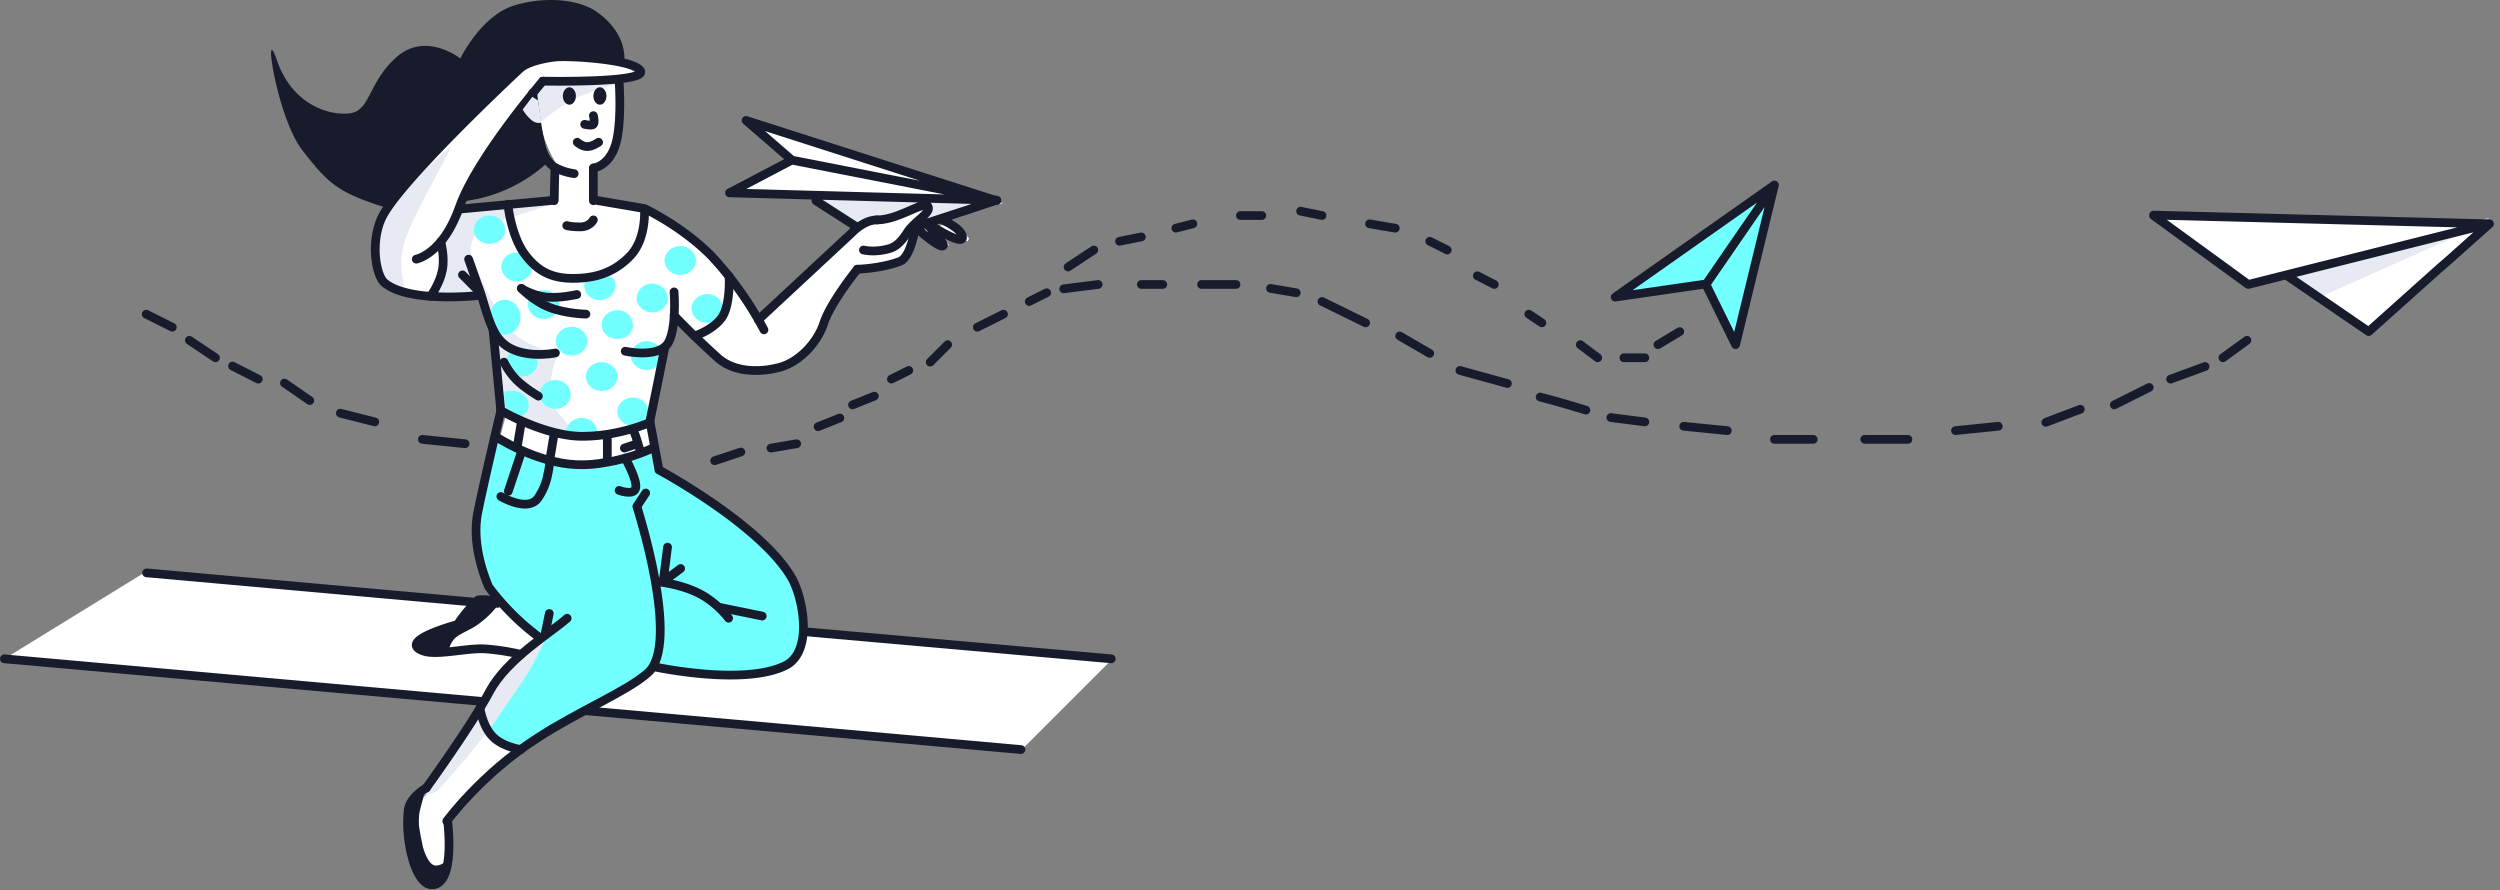 <svg width="573" height="204" fill="none" xmlns="http://www.w3.org/2000/svg">
  <rect width="100%" height="100%" fill="#808080" stroke="none"/>
  <path d="M33.5 131L255 151l-21 21L1 151l32.5-20z" fill="#fff"/>
  <path d="M234 171.8L1 151M254.7 151l-71.3-6.3-149.8-13.4" stroke="#181B2B" stroke-width="2" stroke-linecap="round" stroke-linejoin="round"/>
  <path d="M142.5 17.6c2.2-7.1-1.7-12-5.6-14.8-4-2.9-11.8-3.8-19.2-1.5-7.5 2.4-12.2 12.1-12.2 12.1S97.7 7.2 91 13 85 25.5 80 26c-5 .5-13.1-2.3-16.5-12.1-3.4-9.9-.1 12.8 5.7 20.4 5.8 7.5 8 9.6 17.7 12.8 9.8 3.2 12.9.1 22.5-1.5a34.6 34.6 0 0 0 16.7-8.9s-1.2-2.8-2.4-9.2c-1.3-6.5-2.7-11 4-14.4 6.9-3.4 12.6 11.6 14.7 4.6z" fill="#181B2B"/>
  <path d="M141 14.2c1.5 2.7 1.9 20.4-1.2 22.7-3.1 2.3-3 1.8-3 1.8V46l11.3 2s-2.3 13-7.8 15c-5.5 1.9-9.3 3.6-16.8.3-7.6-3.2-5.8-16.3-5.8-16.3l10.3-1v-7.7s-4.6-6.3-4.5-14.4c0-8.1 4.5-10.8 4.5-10.8s9 .4 13 1z" fill="#fff"/>
  <path d="M152.3 50c1.4 1.3 6 4.2 9.2 7 3.3 2.9 6 6.5 6 6.5L174 73l13.5-12.5 9.5-9 6.2-1.1s1.5-.8 3.3-1.4c2.3-.8 3.6-2.4 5-2.5 2.5-.2.5 2.5.5 2.5l-2 2.5-2 6-1 2-3.8 2H196s-1 1.8-3.5 5.5c-2 3-2.7 7-5 9.7-5 5.8-4.4 5.6-7 6.8-2.6 1.2-6.6 3.3-12.7.4a30.7 30.7 0 0 1-8.7-7.2c-2-2.3-4.6-4.2-4.6-4.2s.4.5-1.5 7c-1.3 4.3-3.3 9.9-3.5 11.5-.1 1.2-.6 4.9-.5 7 0 1.9 1.5 9 1.5 9s30.6 17.5 32.5 30c2.1 14.4-1.2 14.3-3 15.5a22 22 0 0 1-10.4 2.4c-8.2.3-19.1-1.7-19.1-1.7L147 155l-5.5 3.5L121 170l-12.5 11-6 6.5v11s-1.9 5-4.2 4c-2.3-1-3-6.8-3-6.8l-.5-7.8 1.4-4.5 2.9-2.4 12.3-18.3 5.2-8.5 7.7-6.7-12-12.6s-3.4-8.4-1.8-17c1.6-8.6 5.6-23.3 5.6-23.3L114.3 76l-3.5-9.3-1-17.7 18.3-2.7s21.2.9 24.2 3.6z" fill="#fff"/>
  <path d="M110.9 67.3S96.7 69.8 90 66c-3-1.7-4.5-5.2-4-9.5.5-7.4 5.6-12.5 5.6-12.5s20.9-22.7 27.4-28c6.5-5.3 14.3-1.7 22-1.8 5.5.8 5 3.3 5 3.3l-21 1-4 3.5-9.5 13.5-6 12 11.8-.5-6.4 20.3zM114.5 137.7l-3.9-.5-2.3 2.9-2.2 3.3-6.8 2.7-2.5 2.6 1.5 2 6.3-.5 8.1-.3 7.5 1.1 3.2-3-9-10.3z" fill="#fff"/>
  <path d="M103.5 33.5l-5.1 9.8s-4 7-5.7 12.2C90.9 60.7 93 67 93 67s-3.3-1.3-5.1-3.2c-1.8-2-4-7.3 0-14.3 7.1-9.5 15.6-16 15.6-16z" fill="#E7EAF3"/>
  <path d="M103 193s1 5-3 5.4c-2 .1-3.1-4.4-3.1-4.4s-1-4.5-.9-5.6c0-.8 0-2 .4-3.3l1.1-4.1-4.5 4.5 1 11 2 5 4.3 1.8.7-.8 2.7-5.4-.7-4.1zM114.5 138.1s-1.3 2.2-4 4.3c-2.6 2.2-5.4 2.7-6.6 4.3-1.2 1.6-1.2 3.3-1.2 3.3l-4.4-.3-3.3-2.2 4-2.5 8-3.5 3.4-4.3 4.1 1z" fill="#181B2B"/>
  <path d="M217 51.3s2.6 1 3.4 1.5c.7.5 1.7 1.9 1.7 1.9l-.3.6-3.3-1.1-4.4-2 2.5 2.6 1 1.5-3.7-1.7-2.6-1.7 2.8-.8M210 52.3l18-6.1-16-5.6-40.4-13 10.4 9.2-14.2 7.6 18.7.5 10.4 7.4H210z" fill="#fff"/>
  <path d="M230 46.5l-43.4-1 10.7 6.8 16.5-4.6-2.9 4.6 19.1-5.8zM127.8 46.4L110.3 52s-3.8 3.7-2 7.6c1.8 4 4 9.2 7.5 14.5C119.2 79.6 128 81 128 81s-4.5 9 .6 14.4c5.2 5.4-3.3 2.8-3.3 2.8l-9.6-4.2-1.9-18.2-2.8-7.9-11.3.2 2.7-5.8-.4-6.4 4.4-8.1 21.4-1.3z" fill="#E7EAF3"/>
  <path d="M145.1 98.7c.4 0 2 6 2 6M139.2 100.7v5M127 99.5l-1 6M119.5 96.7l-1 6M146.1 101.7l-3 1" stroke="#181B2B" stroke-width="2" stroke-linecap="round" stroke-linejoin="round"/>
  <path d="M150.6 102.8l-8.8 3.5-8.8.3-9.1-1.5-10.4-5.6-3.5 14-.5 11 3 11 11 11-8.5 7.5-5.5 9 3 5.5 6.5 3 24-13 4-3 3.5-3 4 1 17.9 1.1 9-1.7 2.6-4.4.6-7.7-2.5-8-10.4-12-16-10.7-3.9-2.2-1.2-5.1zM151.8 81.5c0-1.8-1.6-3.3-3.6-3.3s-3.6 1.5-3.6 3.3c0 1.8 1.6 3.3 3.6 3.3s3.6-1.5 3.6-3.3zM141.5 86.3c0-1.8-1.6-3.3-3.6-3.3s-3.6 1.5-3.6 3.3c0 1.9 1.6 3.3 3.6 3.3s3.6-1.4 3.6-3.3zM130.8 90.4c0-1.8-1.6-3.3-3.5-3.3-2 0-3.6 1.5-3.6 3.3 0 1.8 1.6 3.3 3.6 3.3s3.5-1.5 3.5-3.3zM121.2 93c0-1.9-1.6-3.4-3.6-3.4s-2-.3-2 1.5c0 1.9.2 3.2 1.8 4.1 1.8 1 3.8-.5 3.8-2.3zM148.6 94.3c0-1.8-1.6-3.2-3.5-3.2-2 0-3.6 1.4-3.6 3.2 0 1.9 1.6 3.3 3.6 3.3s3.5-1.4 3.5-3.3zM136.9 99.1c0-1.8-1.6-3.3-3.6-3.3s-3.6 1.5-3.6 3.3c0 1.8 4.6 1 4.6 1s2.6.8 2.6-1zM145 74.4c0-1.8-1.5-3.3-3.5-3.3s-3.6 1.5-3.6 3.3c0 1.9 1.6 3.3 3.6 3.3s3.6-1.4 3.6-3.3zM159.5 59.7c0-1.8-1.6-3.3-3.6-3.3s-3.6 1.5-3.6 3.3c0 1.9 1.6 3.3 3.6 3.3s3.6-1.4 3.6-3.3zM141 65.5c0-1.9-.7-2.2-2.6-2.2-2 0-4.5.3-4.5 2.2 0 1.8 1.6 3.3 3.5 3.3 2 0 3.6-1.5 3.6-3.3zM128.2 69.8c0-1.9-1.6-3.3-3.6-3.3s-3.6 1.4-3.6 3.3c0 1.8 1.6 3.3 3.6 3.3s3.6-1.5 3.6-3.3zM153 68.3c0-1.8-1.5-3.3-3.5-3.3s-3.6 1.5-3.6 3.3c0 1.8 1.6 3.3 3.6 3.3s3.6-1.5 3.6-3.3zM123.1 83c0-1.8-1.6-3.3-3.6-3.3S116 81.2 116 83c0 1.9 1.7 3.3 3.6 3.3 2 0 3.6-1.4 3.6-3.3zM165.7 70.7c0-1.8-1.6-3.3-3.6-3.3s-3.6 1.5-3.6 3.3c0 1.8 1.6 3.3 3.6 3.3s3.6-1.5 3.6-3.3zM134.6 78.2c0-1.8-1.6-3.3-3.6-3.3s-3.6 1.5-3.6 3.3c0 1.8 1.6 3.3 3.6 3.3s3.6-1.5 3.6-3.3zM122 61.2c0-1.9-1.6-3.3-3.6-3.3s-3.5 1.4-3.5 3.3c0 1.8 1.6 3.3 3.5 3.3 2 0 3.6-1.5 3.6-3.3zM119.3 72.7c0-2.2-1.6-4-3.6-4s-4 2.2-2.8 4c1.3 2.2.8 4 2.8 4 2 0 3.6-1.8 3.6-4zM115.8 52.7c0-1.9-1.6-3.3-3.6-3.3s-3.6 1.4-3.6 3.3c0 1.8 1.6 3.2 3.6 3.2s3.6-1.4 3.6-3.2z" fill="#72FFFF"/>
  <path d="M174.7 141.2l-9.8-2M125 145l.9-4.4M119.5 103.6l-3 9M110 67l-4-4M134.3 72s-4.8-.1-8.5-1.6-6.3-4.3-6.3-4.3M115.5 83s.9 2 2.8 4c2 2 5.1 3.8 5.1 3.8M153 125.4l-1 7.9M156 130.3l-4 3M148 113l-2 3" stroke="#181B2B" stroke-width="2" stroke-linecap="round" stroke-linejoin="round"/>
  <path d="M119.5 66.1s2.4 1.6 5.7 2c3.2.3 7-.6 7-.6" stroke="#181B2B" stroke-width="2" stroke-linecap="round" stroke-linejoin="round"/>
  <path d="M570.6 50.6L543.3 76l-19-12.8-8.3 2.2-22.4-16 77 1.2z" fill="#fff"/>
  <path d="M570.6 49.9l-4.9 1.4-2.4.7-2.5.7-1.2.3-35.4 10 7.5 5.1 35.9-16 3-2.2z" fill="#E7EAF3"/>
  <path d="M406.7 42.4L398 79l-7.3-14-20.4 2.6 36.5-25.2z" fill="#72FFFF"/>
  <path d="M406.7 42.4L397.8 79M406.7 42.4l-36.5 25.7M397.8 79L391 65.2M370.2 68.1l20.7-3M406.7 42.4L391 65.2M570.6 51.3l-77-2M570.6 51.3l-13.2 3.3-42.1 10.6M493.6 49.4l21.7 15.8M570.6 51.3l-9.2 8.2-2.3 2L542.9 76M524.2 63.2L542.9 76M385 76l-5 3M377 82h-4.8M366.2 82l-4-3M353.4 74l-3-2M342.5 65.2l-3.9-2M331.7 57.3l-4-2M319.8 52.3l-5.9-1M303 49.4l-4.9-1M289.2 49.4h-4.9M273.4 51.3l-3.9 1M261.6 54.3l-5 1M250.7 57.3l-5.9 3.9M515 78l-5.5 4M492.6 88.8l-8 4M505.4 84l-7.9 2.9M476.8 93.8l-7.9 3M458 97.7l-9.8 1M415.6 100.7h-8.9M437.3 100.7h-9.9M395.9 98.7l-10-1M327.7 81l-6.9-4M377 96.7l-7.8-1M363.5 94s-6.5-2-10.5-3M345.5 87.9l-10.9-3M313 74l-10-4.9M297.1 67.1l-5.9-1M283.3 65.2h-7.9M266.5 65.2h-4.9M251.7 65.2l-7.9 1M239.9 67.1l-4 2M182.6 101.7l-5.9 1M192.5 95.8l-5 2M200.4 90.8l-5 2M208.3 84.9l-4 2M217.2 79l-4 4M230 72l-6 3M106.6 101.7l-9.8-1M85.9 96.7l-7.9-2M59.2 86.9l-5.9-3M49.4 82l-6-4M39.5 75l-6-3M169.8 103.6l-6 2M71 91.8l-5.8-4M137.2 32.6s-1.4 1-2.6 1c-1.2 0-2.3-1-2.3-1" stroke="#181B2B" stroke-width="2" stroke-linecap="round" stroke-linejoin="round"/>
  <path d="M143.1 18.8s-7.3 1.7-11.8 4.1c-4.6 2.5-7.3 5.1-7.3 5.1l-1.5-1.5-1.5-2 .5-3.5 2.5-.7 1.2-1.5h18z" fill="#E7EAF3"/>
  <path d="M136 26.5s.4 1.5 0 2c-.3.4-2 0-2 0" stroke="#181B2B" stroke-width="2" stroke-linecap="round" stroke-linejoin="round"/>
  <path d="M139 22c0-1.1-.7-2-1.5-2s-1.5.9-1.5 2 .7 2 1.5 2 1.5-.9 1.5-2zM132 22c0-1.1-.7-2-1.5-2s-1.5.9-1.5 2 .7 2 1.5 2 1.5-.9 1.5-2z" fill="#181B2B"/>
  <path d="M125.6 145s-2.5 6-5.1 10c-2.6 4-5.5 8-7.5 11s-11 13.5-12.5 15-4 1-4 1l1-2c3-4 9.5-14 9.5-14l7.8-11.7 10.8-9.3z" fill="#E7EAF3"/>
  <path d="M147.7 47.8s8.6 4 15.4 10.9a79 79 0 0 1 12 16.9M147.7 47.8l-11.7-2M136 38.5V46M127.2 38.5L127 46M127 45.9l-21.4 2M147.7 47.8s.6 7.1-3.5 11.1c-4 4-8.5 4.9-12.9 4.9-4.3 0-7.8-1.2-11-5.5s-3.9-11.5-3.9-11.5M154.5 72.3c1 1.1 5 5.2 10 9.7 5.1 4.6 13.3 2.4 13.3 2.4M196.5 61.7s-6.2 7.7-7.7 12.4c-1.5 4.6-6 9.4-11 10.3" stroke="#181B2B" stroke-width="2" stroke-linecap="round" stroke-linejoin="round"/>
  <path d="M154.5 66.9s.8 10.2-2.1 12.6c-2.9 2.4-9.1 1-9.1 1" stroke="#181B2B" stroke-width="2" stroke-linecap="round" stroke-linejoin="round"/>
  <path d="M152.4 79.5l-1.6 8-1.9 9.3M107.4 59.4l2.9 8.2c1.1 3.6 2.2 7.8 4 10 4 5.2 13 3.3 13 3.3" stroke="#181B2B" stroke-width="2" stroke-linecap="round" stroke-linejoin="round"/>
  <path d="M113 75.6l1.7 17.7v.8M133.4 100c-8.5 0-18.6-5.9-18.6-5.9M149 96.8s-7 3.2-15.6 3.2M149 96.8l2 10.7M114.8 94.1s-4 16.8-5.3 23.4c-1.3 6.6 1 13.4 2.5 17a56.2 56.2 0 0 0 11.5 11.5M151 107.7s23.7 12.7 30.6 25c2.6 4.9 4.6 16.4-1.3 19.7-9.5 5-30.5.4-30.5.4" stroke="#181B2B" stroke-width="2" stroke-linecap="round" stroke-linejoin="round"/>
  <path d="M138.8 106c-2.1.4-4.4.6-6.7.5-9.4-.4-18.6-6.5-18.6-6.5M149.8 102.6s-4.7 2.4-11 3.4M146 116.2s10.1 31.3 2.5 38c-4.8 4.3-16.3 9-25.4 15-12.8 8.2-20.7 19-20.7 19M130 141.7c-3.7 3.3-13.7 9.2-17.8 16.8-4 7.6-14.5 22.1-14.5 22.1" stroke="#181B2B" stroke-width="2" stroke-linecap="round" stroke-linejoin="round"/>
  <path d="M167 141.7s-2.7-3.7-7-5.8c-4.3-2.1-8.9-2.5-8.9-2.5M123.2 114.3c-2.4 3.1-8.4-.5-8.4-.5M125.5 109a14 14 0 0 1-2.3 5.3M126 105.5s0 1.5-.5 3.4M143.3 105s2.8 5 2.4 6.8c-.3 1.9-3.8.6-3.8.6M119.4 150s-3.8-1-8.6-1.3c-4.4-.1-10.8 1.6-13.8.5-6.3-2.3 8-6.1 8-6.1M114 138.3s-.9-1.1-4.4-.8a31 31 0 0 0-4.7 5.6M110 162.3s.6 4.2 3 6.6c2.3 2.3 6.4 2.9 6.4 2.9M102.6 188.2s1.9 14.6-3.6 14.6c-3.9 0-6.3-10.7-5.4-17.3.4-2.8 4.1-4.9 4.1-4.9M167.1 63.3s.4 6.3-1.6 9.4c-2.1 3-6.3 4.3-6.3 4.3M110 67.7s-16.5 1.9-22-3c-2-2-3.1-9.8-.3-15.2 4.6-8.8 31.7-34 31.7-34" stroke="#181B2B" stroke-width="2" stroke-linecap="round" stroke-linejoin="round"/>
  <path d="M95.4 59.4s6.2-1.1 10-12.2c4-11.1 19-28.6 19-28.6" stroke="#181B2B" stroke-width="2" stroke-linecap="round" stroke-linejoin="round"/>
  <path d="M101 55.4s1 3.4.4 6.5-2.7 6-2.7 6M201 50.4c-3.1 0-5.8 3-5.8 3l-21.4 19.9M196.5 61.7s5.3-.1 9.8-1.8c2.5-1 3.5-7.8 3.5-7.8" stroke="#181B2B" stroke-width="2" stroke-linecap="round" stroke-linejoin="round"/>
  <path d="M201 50.4c5.4 0 11.8-5.3 11.8-2.6 0 1.3-3.4 3.2-4.8 5.4-1.1 1.7-2.2 3.1-3.9 3.7-3.5 1.1-6.2.4-6.2.4M228.5 45.9L209.8 52M196.5 52.1L187 46M228.5 45.9l-61.3-1.7M171 27.6L228.4 46M171 27.6l10.5 9.1M167.2 44.2l14.3-7.5M228.5 45.9l-47-9.2M212.6 51.2c.4 1.3 4.6 5 3.4 5.2-1.1.2-6.2-4.3-6.2-4.3M215.5 50.2s5.1 2.1 5.1 4.2-8-3.2-8-3.2M119.4 15.5s2-1.7 7.6-2.4c2.6-.4 17.7.4 19.7 3 2.4 3-22.3 2.5-22.3 2.5M141.9 18.7s.7 9.4-.8 14.4-5 5.4-5 5.4M122.1 21.3s.9 7.9 1.8 11.7c.3 1.2 1 3.7 3 5.2a13 13 0 0 0 4.7 1.6M136 50.4s-.8 1.6-3 1.6-3.1-.3-3.1-.3" stroke="#181B2B" stroke-width="2" stroke-linecap="round" stroke-linejoin="round"/>
  <path d="M123.3 23l-1.3-.8-2.2 2.9a9 9 0 0 0 2 2.4c1.1 1 2.3.6 2.3.6" fill="#E7EAF3"/>
</svg>
